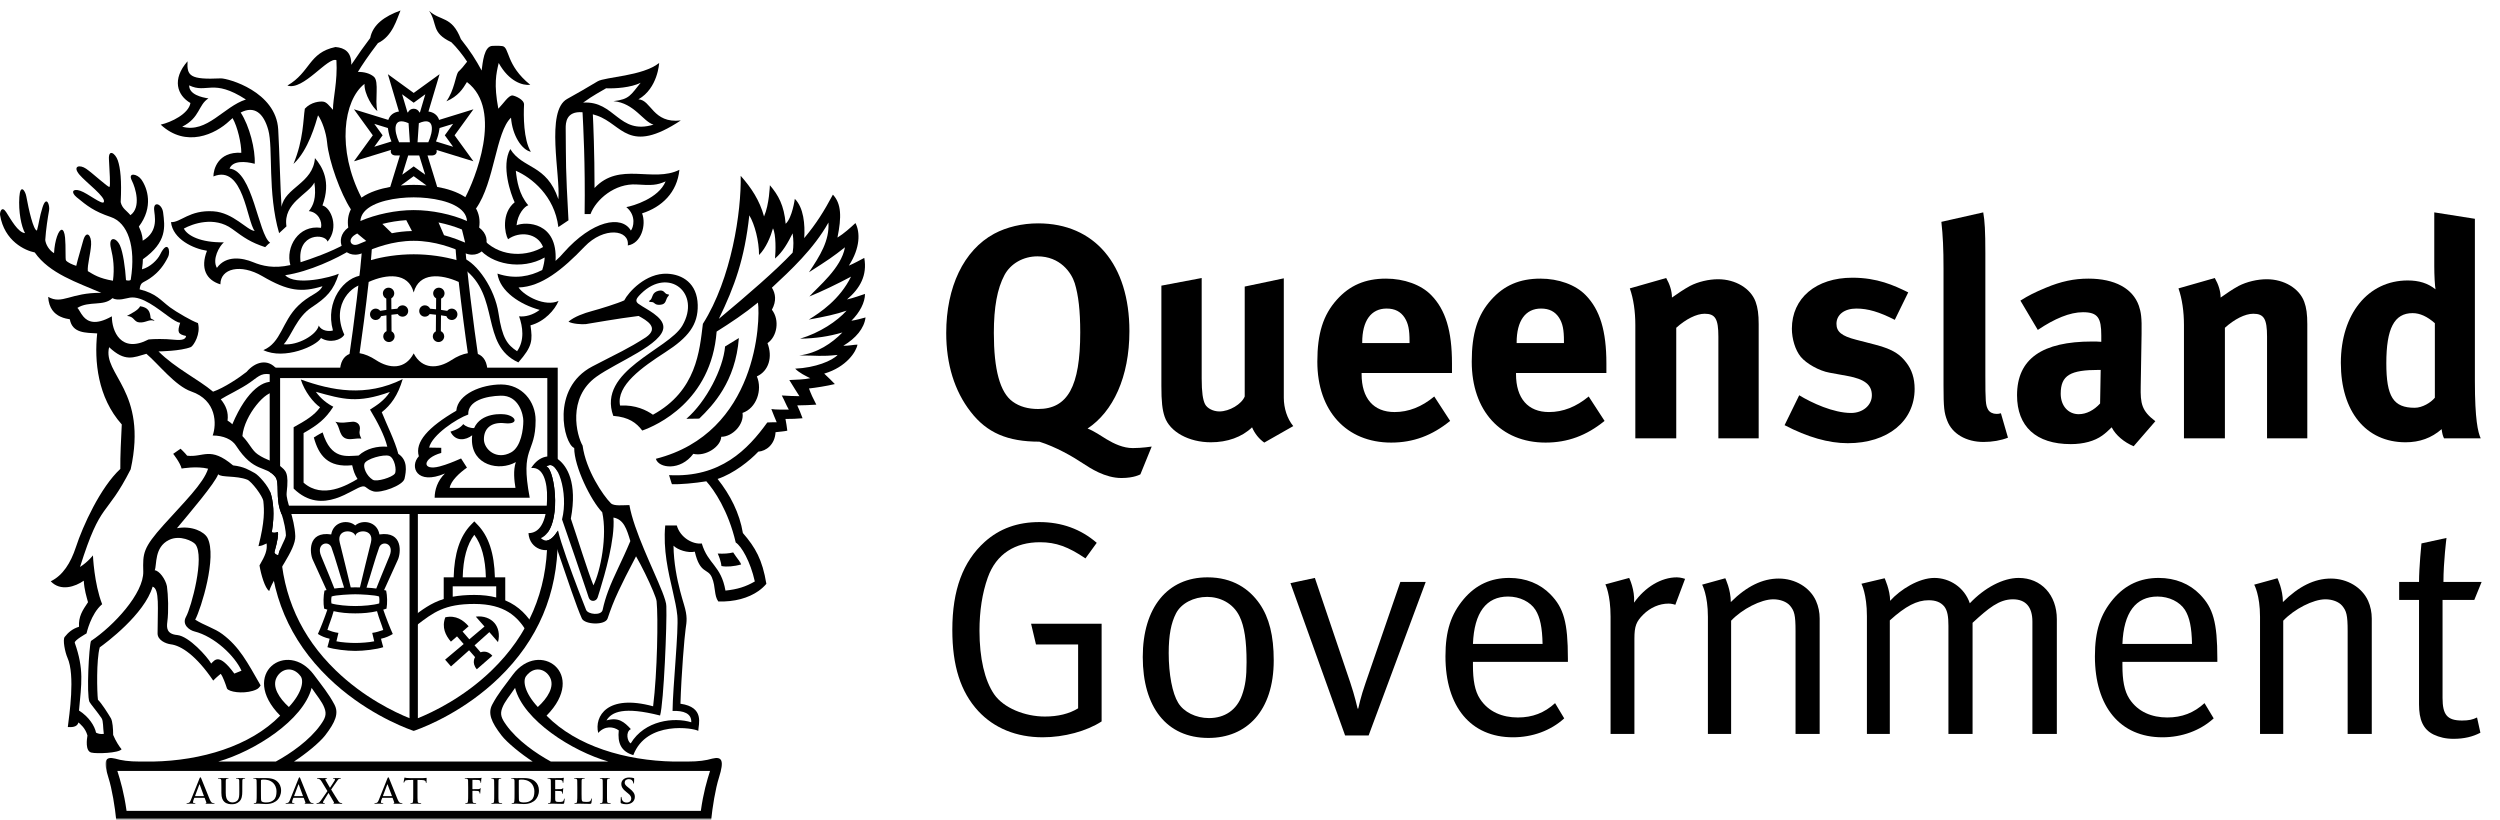 <svg width="1524" height="500" viewBox="0 0 1524 500" fill="none" xmlns="http://www.w3.org/2000/svg">
<path fill-rule="evenodd" clip-rule="evenodd" d="M655.163 172.64C653.116 166.128 646.232 156.268 632.465 156.268C623.709 156.268 616.081 160.733 612.36 167.617C607.895 175.989 605.849 187.349 605.849 202.977C605.849 225.314 609.57 239.28 617.384 244.861C621.477 247.838 626.697 249.326 632.825 249.326C650.884 249.326 658.511 235.547 658.511 202.605C658.511 189.396 657.407 179.908 655.163 172.64ZM695.186 289.152C695.186 289.152 691.453 291.396 683.639 291.396C673.593 291.396 664.663 285.431 659.825 282.268C653.674 278.175 643.628 272.408 633.581 269.245C614.221 269.245 601.558 263.838 591.697 251.001C581.837 238.349 576.814 221.966 576.814 202.977C576.814 175.059 587.418 152.547 606.035 142.489C613.663 138.396 623.151 136.163 632.825 136.163C667.267 136.163 688.488 161.291 688.488 201.861C688.488 229.966 678.43 251.001 662.988 261.233C666.523 262.535 671.546 265.896 674.523 267.745C679.174 270.547 684.756 273.152 690.535 273.152C696.116 273.152 702.07 272.221 702.07 272.221L695.186 289.152Z" fill="black"/>
<path fill-rule="evenodd" clip-rule="evenodd" d="M770.698 269.803C767.535 267.57 764.93 264.396 763.256 260.489C757.105 266.454 748.174 269.617 738.128 269.617C724.721 269.617 713.186 263.291 710.023 254.164C708.535 249.884 707.977 244.861 707.977 235.187V174.129L732.546 169.477V230.71C732.546 239.28 733.291 243.745 734.581 246.35C735.895 248.954 739.616 250.815 743.337 250.815C749.477 250.815 756.918 246.35 758.779 241.698V174.687L782.605 169.664V242.443C782.605 248.768 784.651 255.28 788.372 259.745L770.698 269.803Z" fill="black"/>
<path fill-rule="evenodd" clip-rule="evenodd" d="M859.256 208.012C859.256 200.931 858.5 197.21 856.279 193.675C853.86 189.954 850.314 188.093 845.29 188.093C835.802 188.093 830.407 195.535 830.407 208.756V209.117H859.256V208.012ZM830.035 227.361V228.105C830.035 242.814 837.29 251.186 850.128 251.186C858.697 251.186 866.697 248.024 874.325 241.698L884 256.582C873.023 265.524 861.488 269.803 848.081 269.803C820.721 269.803 803.046 250.442 803.046 220.477C803.046 203.349 806.581 192 814.953 182.686C822.767 173.954 832.267 169.849 844.918 169.849C855.895 169.849 866.325 173.57 872.465 179.907C881.209 188.838 885.128 201.675 885.128 221.593V227.361H830.035Z" fill="black"/>
<path fill-rule="evenodd" clip-rule="evenodd" d="M953.384 208.012C953.384 200.931 952.639 197.21 950.407 193.675C947.977 189.954 944.465 188.093 939.419 188.093C929.93 188.093 924.546 195.535 924.546 208.756V209.117H953.384V208.012ZM924.163 227.361V228.105C924.163 242.814 931.43 251.186 944.256 251.186C952.814 251.186 960.837 248.024 968.465 241.698L978.139 256.582C967.174 265.524 955.616 269.803 942.209 269.803C914.86 269.803 897.174 250.442 897.174 220.477C897.174 203.349 900.709 192 909.093 182.686C916.907 173.954 926.407 169.849 939.058 169.849C950.046 169.849 960.453 173.57 966.605 179.907C975.349 188.838 979.256 201.675 979.256 221.593V227.361H924.163Z" fill="black"/>
<path fill-rule="evenodd" clip-rule="evenodd" d="M1047.52 267.198V205.21C1047.52 194.419 1045.66 191.257 1039.14 191.257C1034.13 191.257 1027.6 194.605 1021.84 199.815V267.198H996.895V198.14C996.895 189.954 995.791 182.14 993.535 175.803L1015.71 169.477C1017.93 173.384 1019.22 177.477 1019.22 181.396C1022.95 178.791 1026.13 176.559 1030.22 174.315C1035.23 171.71 1041.76 170.222 1047.34 170.222C1057.94 170.222 1067.26 175.803 1070.23 184.001C1071.52 187.536 1072.09 191.629 1072.09 197.582V267.198H1047.52Z" fill="black"/>
<path fill-rule="evenodd" clip-rule="evenodd" d="M1126.4 270.175C1114.67 270.175 1101.83 266.454 1087.88 259.187L1096.8 240.954C1104.43 245.605 1117.65 251.745 1128.44 251.745C1135.52 251.745 1141.09 247.094 1141.09 240.954C1141.09 234.442 1136.45 231.082 1126.4 229.222L1115.22 227.175C1108.91 226.059 1101.09 221.594 1097.73 217.501C1094.37 213.408 1092.33 206.512 1092.33 200.373C1092.33 181.756 1107.05 169.291 1129.19 169.291C1144.45 169.291 1154.51 173.954 1163.26 178.233L1155.06 194.977C1145.57 190.14 1138.69 188.094 1131.62 188.094C1124.35 188.094 1119.51 191.815 1119.51 197.396C1119.51 202.233 1122.67 204.838 1131.42 207.082L1142.95 210.059C1154.7 213.036 1158.6 216.57 1161.94 220.849C1165.48 225.315 1167.16 230.71 1167.16 237.036C1167.16 256.768 1150.79 270.175 1126.4 270.175Z" fill="black"/>
<path fill-rule="evenodd" clip-rule="evenodd" d="M1209.15 269.419C1198.55 269.419 1189.99 264.396 1187.01 256.396C1185.15 251.558 1184.77 248.582 1184.77 235V163.896C1184.77 151.43 1184.4 143.791 1183.46 135.233L1208.98 129.465C1209.91 134.675 1210.27 140.814 1210.27 154.221V228.477C1210.27 244.861 1210.45 247.093 1211.95 249.698C1212.88 251.372 1214.92 252.303 1216.96 252.303C1217.9 252.303 1218.46 252.303 1219.76 251.93L1224.06 266.814C1219.76 268.489 1214.56 269.419 1209.15 269.419Z" fill="black"/>
<path fill-rule="evenodd" clip-rule="evenodd" d="M1279.46 225.5C1262.16 225.5 1256.21 228.663 1256.21 240.024C1256.21 247.466 1260.85 252.489 1267.19 252.489C1271.84 252.489 1276.49 250.07 1280.22 245.977L1280.58 225.5H1279.46ZM1300.67 272.035C1294.91 269.617 1289.71 265.326 1287.28 260.489C1285.42 262.349 1283.37 264.21 1281.51 265.524C1276.86 268.872 1270.15 270.733 1262.35 270.733C1241.13 270.733 1229.59 259.942 1229.59 240.954C1229.59 218.617 1245.03 208.186 1275.38 208.186C1277.24 208.186 1278.9 208.186 1280.94 208.373V204.477C1280.94 193.861 1278.9 190.326 1269.79 190.326C1261.78 190.326 1252.49 194.233 1242.24 201.117L1231.64 183.256C1236.66 180.082 1240.38 178.233 1247.08 175.431C1256.4 171.524 1264.38 169.849 1273.13 169.849C1289.14 169.849 1300.14 175.803 1303.86 186.419C1305.15 190.326 1305.7 193.303 1305.51 203.535L1304.98 235.547C1304.77 245.977 1305.51 250.442 1313.9 256.768L1300.67 272.035Z" fill="black"/>
<path fill-rule="evenodd" clip-rule="evenodd" d="M1381.99 267.198V205.21C1381.99 194.419 1380.12 191.257 1373.6 191.257C1368.56 191.257 1362.07 194.605 1356.3 199.815V267.198H1331.34V198.14C1331.34 189.954 1330.22 182.14 1328 175.803L1350.14 169.477C1352.37 173.384 1353.69 177.477 1353.69 181.396C1357.41 178.791 1360.57 176.559 1364.65 174.315C1369.7 171.71 1376.2 170.222 1381.78 170.222C1392.38 170.222 1401.7 175.803 1404.67 184.001C1405.99 187.536 1406.53 191.629 1406.53 197.582V267.198H1381.99Z" fill="black"/>
<path fill-rule="evenodd" clip-rule="evenodd" d="M1484.29 197.023C1479.64 192.93 1475.19 190.884 1470.71 190.884C1459.55 190.884 1454.7 200.186 1454.7 221.407C1454.7 241.884 1459 248.582 1472.01 248.582C1476.66 248.582 1481.88 245.419 1484.29 242.442V197.023ZM1489.88 267.198C1489.13 265.71 1488.77 264.21 1488.41 261.616C1482.26 267 1474.99 269.616 1466.42 269.616C1442.23 269.616 1426.98 250.814 1426.98 221.221C1426.98 191.442 1443.53 170.965 1467.74 170.965C1474.62 170.965 1480.02 172.64 1484.69 176.372C1484.29 174.314 1483.93 167.803 1483.93 162.221V129.465L1508.69 133.372V232.384C1508.69 255.837 1510.55 263.465 1512.23 267.198H1489.88Z" fill="black"/>
<path fill-rule="evenodd" clip-rule="evenodd" d="M635.628 449.454C619.616 449.454 606.035 443.896 596.349 433.465C585.558 421.733 580.535 405.919 580.535 383.965C580.535 359.57 587.046 342.268 600.267 330.337C609.384 322.163 620.36 318.256 633.581 318.256C647.163 318.256 658.895 322.524 668.57 330.907L661.686 340.396C651.256 333.337 643.814 330.547 633.953 330.547C619.058 330.547 607.337 337.431 602.128 352.117C598.767 361.617 597.093 372.419 597.093 384.5C597.093 401.268 600.267 414.849 606.035 423.233C611.802 431.605 624.825 436.803 636.93 436.803C644.93 436.803 651.814 435.128 657.221 431.791V392.884H631.535L628.546 380.233H671.546V439.779C662.43 445.733 648.651 449.454 635.628 449.454Z" fill="black"/>
<path fill-rule="evenodd" clip-rule="evenodd" d="M755.628 375.757C751.709 367.559 743.523 363.861 735.895 363.861C727.709 363.861 720.07 367.768 716.907 373.896C713.93 379.664 712.442 387.117 712.442 398.082C712.442 411.117 714.674 422.664 718.221 428.431C721.57 434.012 729.012 437.745 737.012 437.745C746.686 437.745 753.953 432.722 757.116 423.768C759.163 418.001 759.907 412.803 759.907 403.675C759.907 390.664 758.605 381.896 755.628 375.757ZM736.639 449.85C711.139 449.85 696.628 431.036 696.628 400.512C696.628 370.361 711.698 351.943 736.081 351.943C751.523 351.943 761.581 359.001 767.907 368.129C773.674 376.512 776.465 387.478 776.465 402.559C776.465 433.466 759.907 449.85 736.639 449.85Z" fill="black"/>
<path fill-rule="evenodd" clip-rule="evenodd" d="M834.314 448.35H819.977L786.663 355.478L801.546 352.303L823.139 416.141C825.744 423.768 827.605 431.966 827.605 431.966H827.977C827.977 431.966 829.477 424.699 832.442 416.35L853.663 354.734H869.116L834.314 448.35Z" fill="black"/>
<path fill-rule="evenodd" clip-rule="evenodd" d="M936.058 371.85C932.907 366.838 926.384 363.652 919.314 363.652C906.093 363.652 898.651 373.35 897.907 392.524H940.349C940.151 382.466 938.849 376.327 936.058 371.85ZM897.907 403.489V405.722C897.907 414.489 899.023 421.187 902.186 426.024C907.395 434.013 915.953 437.373 925.267 437.373C934.198 437.373 941.465 434.582 947.977 428.629L953.546 437.92C945.372 445.373 934.198 449.455 922.291 449.455C896.605 449.455 881.151 430.861 881.151 400.152C881.151 384.501 884.5 374.466 892.326 365.152C899.767 356.408 908.884 352.303 920.046 352.303C930.105 352.303 938.849 355.85 945.186 362.361C953.186 370.559 955.791 379.303 955.791 401.443V403.489H897.907Z" fill="black"/>
<path fill-rule="evenodd" clip-rule="evenodd" d="M1021.27 368.698C1020.34 368.315 1018.65 367.954 1017.16 367.954C1011.59 367.954 1006.01 370.361 1001.72 374.652C997.442 378.919 996.337 381.71 996.337 389.338V447.419H981.802V375.943C981.802 362.361 978.639 356.233 978.639 356.233L993.151 352.303C993.151 352.303 996.698 359.571 996.128 367.384C1002.83 357.884 1012.71 351.943 1022.2 351.943C1024.6 351.943 1027.22 352.873 1027.22 352.873L1021.27 368.698Z" fill="black"/>
<path fill-rule="evenodd" clip-rule="evenodd" d="M1094.56 447.419V384.687C1094.56 374.826 1093.83 372.419 1091.22 369.245C1089.17 366.838 1085.27 365.338 1080.98 365.338C1073.52 365.338 1061.99 371.291 1055.29 378.373V447.419H1041.14V375.942C1041.14 362.721 1037.62 356.407 1037.62 356.407L1051.74 352.5C1051.74 352.5 1055.1 359.384 1055.1 367.024C1064.78 357.349 1074.45 352.687 1084.34 352.687C1094.37 352.687 1103.33 358.07 1107.02 366.268C1108.52 369.628 1109.27 373.349 1109.27 377.059V447.419H1094.56Z" fill="black"/>
<path fill-rule="evenodd" clip-rule="evenodd" d="M1238.95 447.42V378.92C1238.95 369.989 1234.86 365.338 1227.05 365.338C1218.67 365.338 1212.15 370.745 1202.48 379.664V447.42H1187.76V381.536C1187.76 375.943 1187.22 372.222 1185.17 369.629C1182.92 367.024 1179.95 365.908 1175.67 365.908C1168.59 365.908 1161.71 369.431 1152.03 378.187V447.42H1138.07V375.582C1138.07 362.187 1134.73 355.85 1134.73 355.85L1148.88 352.501C1148.88 352.501 1152.22 359.757 1152.22 366.268C1158.37 359.385 1169.73 352.303 1179.2 352.303C1188.33 352.303 1197.45 357.885 1200.8 367.768C1209.74 358.28 1221.08 352.303 1230.57 352.303C1244.36 352.303 1253.85 362.722 1253.85 377.443V447.42H1238.95Z" fill="black"/>
<path fill-rule="evenodd" clip-rule="evenodd" d="M1331.98 371.85C1328.79 366.838 1322.28 363.652 1315.21 363.652C1302 363.652 1294.55 373.35 1293.83 392.524H1336.24C1336.06 382.466 1334.77 376.327 1331.98 371.85ZM1293.83 403.489V405.722C1293.83 414.489 1294.93 421.187 1298.09 426.024C1303.31 434.013 1311.85 437.373 1321.16 437.373C1330.12 437.373 1337.36 434.582 1343.87 428.629L1349.46 437.92C1341.27 445.373 1330.12 449.455 1318.19 449.455C1292.5 449.455 1277.06 430.861 1277.06 400.152C1277.06 384.501 1280.4 374.466 1288.23 365.152C1295.69 356.408 1304.79 352.303 1315.96 352.303C1326 352.303 1334.77 355.85 1341.08 362.361C1349.09 370.559 1351.69 379.303 1351.69 401.443V403.489H1293.83Z" fill="black"/>
<path fill-rule="evenodd" clip-rule="evenodd" d="M1431.13 447.419V384.687C1431.13 374.826 1430.38 372.419 1427.77 369.245C1425.72 366.838 1421.81 365.338 1417.55 365.338C1410.1 365.338 1398.56 371.291 1391.86 378.373V447.419H1377.71V375.942C1377.71 362.721 1374.17 356.407 1374.17 356.407L1388.33 352.5C1388.33 352.5 1391.66 359.384 1391.66 367.024C1401.36 357.349 1411.03 352.687 1420.88 352.687C1430.95 352.687 1439.87 358.07 1443.59 366.268C1445.09 369.628 1445.83 373.349 1445.83 377.059V447.419H1431.13Z" fill="black"/>
<path fill-rule="evenodd" clip-rule="evenodd" d="M1508.33 365.721H1488.98V425.454C1488.98 435.698 1491.77 439.233 1500.87 439.233C1504.99 439.233 1507.4 438.675 1510 437.373L1512.05 446.663C1507.4 449.094 1502.19 450.384 1495.67 450.384C1490.84 450.384 1487.12 449.454 1483.57 447.803C1477.05 444.617 1474.64 438.675 1474.64 429.361V365.721H1462.53V354.733H1474.64C1474.64 345.803 1476.12 331.268 1476.12 331.268L1491.38 327.931C1491.38 327.931 1489.52 342.442 1489.52 354.733H1512.8L1508.33 365.721Z" fill="black"/>
<path fill-rule="evenodd" clip-rule="evenodd" d="M115.326 52.035C126.174 57.303 129.651 47.547 149.907 60.663C136.465 64.907 126.174 81.465 111.07 77.221C121.919 71.849 120.791 63.919 127.07 59.977C123.046 59.407 115.209 57.628 115.326 52.035ZM154.267 159.814C147.767 157.128 137.814 155.465 132.221 163.303C129.186 158.035 133.686 150.07 136.465 147.721C122.256 147.965 114.209 143.617 112.07 139.338C117.337 136.431 130.651 131.617 141.512 139.535C149.012 145.07 152.814 147.721 161.651 150.663C164.872 147.419 163.674 148.872 164.663 147.965C157.407 142.907 154.151 104.198 139.93 102.756C141.953 97.814 149.349 98.279 155.279 99.838C155.698 91.151 152.139 76.861 146.721 68.605C155.035 64.245 160.698 68.93 163.546 79.245C166.593 90.163 163 117.512 170.151 142.128L174.628 137.989C172.395 123.651 188.174 118.407 191.651 111.244C192.977 120.872 190.988 125.256 188.279 128.698C194 129.372 196.57 134.965 195.686 138.884C181.93 136.861 173.942 150.698 177 161.593C166.849 163.849 159.872 162.128 154.267 159.814ZM221.535 167.768C209.663 168.431 198.035 183.896 202.965 201.431C201.151 202.128 196 202.024 194.326 198.431C193.105 204.14 181.465 210.756 172.965 209.861C177.651 204.814 180.802 193.384 189.965 187.361C199.151 181.291 203.279 177.151 206.535 166.861C202.279 168.884 180.128 174.593 173.849 167.768C188.407 165.64 205.639 157.489 214.139 152.117L210.791 148.512C201.616 153.71 189.43 157.884 183.233 159.861C181.035 141.628 198.395 142.338 199.698 147.279C206.872 138.768 201.826 126.57 196.57 125.256C201.942 110.686 196.57 101.744 191.988 96.372C190.872 111.803 173.628 114.268 171.628 126.14C170.942 116.721 170.326 91.291 169.593 78.872C168.256 55.837 139.151 47.779 134.674 47.779C115.651 48.675 113.872 46.221 114.314 37.361C104.686 48.337 107.942 58.07 116.093 62.803C114.977 69.384 104.453 74.524 97.965 75.977C113.419 90.326 131.314 81.814 139.93 73.64C140.57 73.047 141.174 72.5 141.779 72C144.872 77.442 147.105 87.419 147.105 93.14C132.663 92.314 130.093 103.512 130.093 107.558C148.442 99.942 150.453 135.07 155.279 140.791C150.57 140.454 142.279 129.605 130.093 128.814C115.395 127.861 110.174 135.733 104.233 135.407C105.372 145.838 118 151.651 126.174 152.872C122.023 163.524 125.674 170.71 134.349 173.338C134.349 163.628 146.651 160.605 159.86 168.314C175.663 177.558 183.802 178.396 196.57 174.489C194.43 179.058 188.721 179.535 181.686 186.442C171.814 196.163 171.5 208.814 160.535 213.442C173.407 219.582 192.884 210.954 195.686 206.058C201.058 209.396 207.988 207.396 209.884 204.024C201.151 184.675 215.93 173.14 221.756 173.338C221.756 173.338 224.349 167.605 221.535 167.768Z" fill="black"/>
<path fill-rule="evenodd" clip-rule="evenodd" d="M355.488 62.547C361.977 57.872 366.139 55.837 369.477 53.814C375.081 54.058 384.709 53.395 390.535 50.454C384.477 57.872 383.802 60.558 373.953 61.663C386.721 62.802 392.081 74.198 398.384 75.977C377.081 82.488 374.953 61.314 355.488 62.547ZM381.802 126.244C388.174 131.488 386.07 138.884 384.581 140.547C378.977 130.942 361.081 134.302 343.523 154.105C342.291 155.593 340.651 157.302 338.663 159.035C340.046 135.314 320.628 134.919 314.884 137.326C315.546 130.5 319.779 125.791 322.035 125.128C316.325 118.5 315.093 110.14 314.442 104.093C323.942 108.221 338.023 119.302 340.384 138.43L346.546 134.302C344.709 100.849 345.081 100.965 344.849 78.221C344.837 75.058 344.988 67.605 355.116 68.43C355.535 76.861 356.825 99.302 356.384 130.5H359.977C363.221 121.756 374.767 111.57 388.174 112.465C397.325 113.081 400.477 112.907 405.756 110.581C401.488 120.977 385.825 125.558 381.802 126.244ZM362.43 114.605C362.43 93.035 361.674 75.279 361.395 69.686C362.221 69.919 363.093 70.174 364.011 70.5C379.511 75.907 383.023 94.582 415.023 73.419C397.918 75.43 397.023 60.861 389.174 60.558C401.046 53.814 401.825 38.384 401.825 38.384C391.86 46.43 368.802 46.884 364.325 49.581C358.372 53.151 350.837 57.535 345.744 60.314C332.453 67.593 341.721 106.988 340.384 121.442C333.221 99.942 318.686 103.174 311.07 90.861C305.349 101.163 311.407 118.407 313.732 123.314C305.453 130.058 307.709 142.477 309.709 145.837C316.779 140.733 327.709 142.012 331.046 150.57C321.767 156.209 306.221 157.221 295.605 146.942L291.802 151.198C299.302 161.093 318.07 164.954 332.023 156.965C331.942 159.233 331.453 161.767 330.546 164.57C323.302 168.372 313.93 170.465 303.232 166.779C304.686 177.628 317.105 185.674 328.965 188.907C324.942 192.058 320.011 193.279 316.43 192.826C318.686 199.105 319.907 207.512 315.209 214.105C309.291 210.174 306.151 206.267 303.907 191.058C301.651 175.837 290.698 160.395 282.198 157.221C281.744 162.616 281.744 160.268 282.651 163.744C305.244 180.302 292.477 210.174 315.988 220.93C324.616 211.081 324.709 207.605 323.384 198.326C331.884 196.07 338.267 188.907 340.5 183.43C332.453 187.244 319.686 180.512 316.105 175.244C330.081 174.814 343.046 164.256 356.291 150.407C368.139 137.988 383.942 139.919 382.698 149.628C390.86 148.419 394.128 137.198 391.418 130.058C403.395 126.244 412.802 117.384 414.163 103.512C398.035 111.57 377.663 98.279 362.43 114.605Z" fill="black"/>
<path fill-rule="evenodd" clip-rule="evenodd" d="M275.372 188.128C274.244 188.128 273.267 188.675 272.628 189.489C271.43 189.256 270.174 189.082 268.86 188.907L268.907 182.023C270.151 181.489 271 180.256 271 178.837C271 176.93 269.442 175.372 267.535 175.372C265.616 175.372 264.058 176.93 264.058 178.837C264.058 180.163 264.791 181.279 265.872 181.861L265.814 188.535C264.639 188.407 263.442 188.291 262.174 188.175C261.628 186.954 260.419 186.128 259.023 186.128C257.105 186.128 255.558 187.663 255.558 189.582C255.558 191.523 257.105 193.047 259.023 193.047C260.244 193.047 261.326 192.43 261.93 191.442C263.279 191.593 264.558 191.721 265.779 191.861L265.698 201.977C264.581 202.558 263.837 203.698 263.837 205.035C263.837 206.942 265.384 208.512 267.314 208.512C269.221 208.512 270.791 206.942 270.791 205.035C270.791 203.628 269.942 202.43 268.744 201.872L268.837 192.221C269.965 192.372 271.058 192.547 272.105 192.733C272.57 194.093 273.86 195.082 275.372 195.082C277.279 195.082 278.849 193.547 278.849 191.605C278.849 189.698 277.279 188.128 275.372 188.128Z" fill="black"/>
<path fill-rule="evenodd" clip-rule="evenodd" d="M245.372 186.128C243.965 186.128 242.756 186.954 242.209 188.175C240.976 188.291 239.744 188.407 238.593 188.535L238.535 181.861C239.593 181.279 240.337 180.163 240.337 178.837C240.337 176.93 238.79 175.372 236.872 175.372C234.942 175.372 233.395 176.93 233.395 178.837C233.395 180.256 234.256 181.489 235.476 182.023L235.546 188.907C234.232 189.082 232.953 189.256 231.756 189.489C231.116 188.675 230.139 188.128 229.023 188.128C227.116 188.128 225.558 189.698 225.558 191.605C225.558 193.547 227.116 195.082 229.023 195.082C230.546 195.082 231.825 194.093 232.302 192.733C233.337 192.547 234.418 192.372 235.569 192.221L235.651 201.872C234.453 202.43 233.628 203.628 233.628 205.035C233.628 206.942 235.186 208.512 237.093 208.512C239 208.512 240.558 206.942 240.558 205.035C240.558 203.698 239.802 202.558 238.686 201.977L238.616 191.861C239.837 191.721 241.116 191.593 242.453 191.442C243.069 192.43 244.139 193.047 245.372 193.047C247.29 193.047 248.837 191.523 248.837 189.582C248.837 187.663 247.29 186.128 245.372 186.128Z" fill="black"/>
<path fill-rule="evenodd" clip-rule="evenodd" d="M252.186 215.431C247.058 225.291 237.477 224.977 229.151 219.477C225.791 217.257 222.337 215.803 219.186 215.303C220.628 205.605 223.035 187.315 224.744 171.873C235.57 166.989 248.93 165.815 252.186 178.303C255.465 165.815 268.825 166.989 279.639 171.873C281.372 187.315 283.756 205.605 285.209 215.303C282.07 215.803 278.616 217.257 275.244 219.477C266.895 224.977 257.337 225.291 252.186 215.431ZM291.302 215.768C289.197 201.838 284.186 162.78 283.604 149.722L277.651 149.989C277.744 152.233 277.977 155.175 278.279 158.571C271.128 156.489 261.744 155.012 252.186 155.012C242.639 155.012 233.267 156.489 226.128 158.571C226.43 155.175 226.651 152.233 226.744 149.989L220.779 149.722C220.209 162.78 215.186 201.838 213.07 215.768C209.546 217.175 207.209 220.71 207.209 227.082C207.209 227.082 239.651 227.547 252.186 227.547C264.732 227.547 297.186 227.082 297.186 227.082C297.186 220.71 294.837 217.175 291.302 215.768Z" fill="black"/>
<path fill-rule="evenodd" clip-rule="evenodd" d="M237.198 277.895C233.837 276.802 223.349 279.686 222.198 282.605C221.314 284.849 223.291 290 227.244 292.465C229.593 293.919 239.105 291 240.675 288.733C241.989 286.872 240.558 279 237.198 277.895ZM203.186 247.93C198.477 255.302 193.872 258.988 185.058 264C185.058 264 185.058 283.488 185.058 294.233C196.675 304.535 211.907 295.57 217.942 291.988C216.151 289.105 215.489 287.081 214.686 283.605C199.942 285.163 194.326 277.686 191.314 266.698C191.314 266.698 194 264.93 196.675 263.593C201.826 280.372 211.244 278.012 218.617 277.686C223.43 273.314 230.14 271.849 236.082 272.314C234.5 265.593 230.035 257.081 225.558 249.698C229.593 247.128 234.396 244.116 237.651 238.942C217.849 246.012 209.337 243.523 192.547 238.837C195.558 243.116 199.698 246.221 203.186 247.93ZM183.372 231.337C202.058 238.058 223.093 242.302 245.477 231.105C242.57 241.081 238.198 247 232.721 251.279C235.849 259.116 240.779 268.826 242.803 276.663C248.733 280.581 247.605 287.302 246.605 291.802C245.675 295.954 232.047 300.872 227.57 299.523C223.349 298.233 223.326 296.291 221.198 296.488C215.268 297.023 196.803 315.198 179 297.826C179 281.256 179 260.43 179 260.43C185.942 256.616 191.756 253.175 195.117 248.256C191.186 245.663 185.605 238.616 183.372 231.337Z" fill="black"/>
<path fill-rule="evenodd" clip-rule="evenodd" d="M309.046 252.814C306.07 252.105 293.279 251.396 289.023 260.954C286.581 261.035 283.918 260.047 282.418 258.524C280.744 260.686 278.163 262.105 274.593 263.128C277.674 269.454 284.023 268.384 287.849 265.349C287.732 266.198 287.686 267.093 287.686 268.058C287.686 283.605 304.244 287.5 314.442 281.698C312.744 286.756 313.523 293.14 314.221 297.384C314.221 297.384 279.5 297.384 274.139 297.384C274.814 293.14 280.174 288.198 284.651 285.07L281.07 279.477C276.721 281.361 272.628 283.128 267.93 284.361C256.825 287.245 257.477 279.303 268.988 276.105V272.977L261.605 272.849C263.384 265.035 278.605 255.093 285.442 252.698C285.058 244.233 296.279 241.431 305.244 241.21C316.395 240.884 319.023 252.861 319.023 256.547C319.023 261.5 317.732 272.372 311.558 275.779C302.616 280.71 294.988 273.907 294.988 267.733C294.988 261.012 299.639 257.082 307.709 258C315.756 258.861 315.163 254.349 309.046 252.814ZM326.511 256.175C326.511 244.768 318.244 234.372 305.453 234.372C293.709 234.372 279.058 240.093 278.163 250.361C260.93 260.431 252.767 269.512 255.325 278.14C249.512 284.384 253.977 296.035 271.221 288.64C266.639 293.14 264.965 298.733 264.965 303.419C281.291 303.419 318.686 303.419 322.918 303.419C316.884 271.628 326.511 277.221 326.511 256.175Z" fill="black"/>
<path fill-rule="evenodd" clip-rule="evenodd" d="M275.977 363.756V357.419H302.488V364.221C298.674 363.221 294.256 362.675 289.128 362.675C284.023 362.675 279.744 363.07 275.977 363.756ZM289.128 326.012C293.57 331.942 295.895 340.442 296.186 351.942H282.07C282.36 340.442 284.674 331.942 289.128 326.012ZM308 365.989V351.942H301.686C301.337 337.361 297.872 326.837 291.093 319.861L289.128 317.826L287.151 319.861C280.395 326.837 276.918 337.361 276.558 351.942H270.488V365.151C262.686 367.593 257.267 371.71 250.756 376.698L250.535 376.884L253.884 381.244L254.104 381.07C264.256 373.303 270.953 368.163 289.128 368.163C307.918 368.163 315.465 376.035 320.825 384.582L325.465 381.663C321.721 375.663 316.686 369.605 308 365.989Z" fill="black"/>
<path fill-rule="evenodd" clip-rule="evenodd" d="M303.581 391.431C304.86 386.756 303.721 382.373 301.384 379.733C299.023 376.989 294.86 375.256 290.058 375.907L295.349 381.931L286.093 389.733L281.988 384.977C281.988 384.977 283.5 383.663 285.674 381.779C282.453 378.059 277.918 374.861 271.465 376.314C269.139 382.5 271.651 387.396 274.872 391.152C277.081 389.245 278.593 387.931 278.593 387.931L282.651 392.605L271.337 402.128L274.93 406.245L285.953 396.407L289.605 400.582C289.605 400.582 287.291 404.07 290.663 407.989C293.221 405.78 297.593 401.966 300.128 399.745C296.756 395.873 292.988 397.652 292.988 397.652L289.291 393.407L298.302 385.338L303.581 391.431Z" fill="black"/>
<path fill-rule="evenodd" clip-rule="evenodd" d="M237.419 339C233.872 347.419 230.419 356.105 229.372 358.768C227.535 358.524 225.512 358.326 223.43 358.233C225.861 350.861 228.744 340.326 231.151 333.721C232.837 329.163 240.733 331.175 237.419 339ZM233.628 384.012C231.721 384.675 229.244 385.558 226.907 385.803C227.349 387.698 227.802 389.593 228.128 390.942C225 391.605 219.965 391.954 216.593 391.954C213.244 391.954 208.198 391.605 205.082 390.942C205.407 389.593 205.861 387.698 206.314 385.803C203.954 385.558 201.5 384.675 199.593 384.012C200.582 380.617 202.116 377.256 203.372 372.57C207.64 373.547 211.803 373.919 216.593 373.919C221.407 373.919 225.57 373.547 229.826 372.57C231.105 377.256 232.616 380.617 233.628 384.012ZM195.779 339C192.465 331.175 200.372 329.163 202.058 333.721C204.477 340.326 207.349 350.861 209.768 358.233C207.698 358.326 205.675 358.524 203.837 358.768C202.791 356.105 199.349 347.419 195.779 339ZM231.07 363.617C231.326 364.872 231.372 366.57 231.151 367.861C227.57 368.907 221.314 369.442 216.593 369.442C211.907 369.442 205.64 368.907 202.058 367.861C201.837 366.57 201.872 364.872 202.151 363.617C204.5 362.686 213.814 362.268 216.593 362.268C219.384 362.268 228.686 362.686 231.07 363.617ZM216.593 326.698C217.163 322.826 228.186 322.047 226.128 330.617C224.035 339.303 221.419 349.314 219.419 358.082C218.489 358.047 217.547 358.047 216.593 358.047C215.663 358.047 214.733 358.047 213.802 358.082C211.779 349.314 209.175 339.303 207.093 330.617C205.035 322.047 216.035 322.826 216.593 326.698ZM231.303 325.791C229.861 317.558 220.628 316.64 216.547 320.314C212.454 316.64 203.337 317.558 201.907 325.791C187.233 323.593 188.849 337.442 190.686 341.268C192.349 344.663 196.349 353.965 199.07 359.698C198.628 359.814 198.186 359.93 197.803 360.024C197.14 363.268 197.023 367.64 197.582 371.012C198.244 371.221 198.907 371.419 199.558 371.64C198.07 376.117 195.291 383.233 193.779 386.477C195.779 387.698 197.907 388.71 200.942 389.372C200.942 389.372 200.372 391.954 199.593 394.524C203.616 395.872 211.465 396.791 216.593 396.791C221.756 396.791 229.593 395.872 233.628 394.524C232.837 391.954 232.268 389.372 232.268 389.372C235.303 388.71 237.419 387.698 239.442 386.477C237.919 383.233 235.151 376.117 233.64 371.64C234.291 371.419 234.965 371.221 235.628 371.012C236.186 367.64 236.082 363.268 235.407 360.024C235.023 359.93 234.593 359.814 234.151 359.698C236.872 353.965 240.849 344.663 242.512 341.268C244.349 337.442 245.989 323.593 231.303 325.791Z" fill="black"/>
<path fill-rule="evenodd" clip-rule="evenodd" d="M204.407 257.082C208.651 258.199 210.977 257.35 215.047 257.082C216.709 256.978 220.174 258.071 219.291 262.466C218.849 264.664 219.628 265.827 220.279 267.385C216.709 266.943 213.244 268.489 210.442 267.152C206.57 265.292 207.314 259.978 204.407 257.082Z" fill="black"/>
<path fill-rule="evenodd" clip-rule="evenodd" d="M442.012 211.198C440.895 224.629 430.477 244.989 418.407 255.303L426.233 255.187C434.512 247.222 448.395 232.675 450.419 206.059C450.419 206.059 445.035 209.303 442.012 211.198Z" fill="black"/>
<path fill-rule="evenodd" clip-rule="evenodd" d="M396.791 182.558C397.919 180.965 397.558 178.268 401.372 177.268C404.837 176.384 405.081 178.942 406.535 179.291C408.535 179.744 408 179.535 406.86 181.198C405.756 182.861 406.093 185.454 402.628 185.779C398.802 186.163 399.232 184.14 397.302 184.14C395.163 184.14 395.337 183.57 396.791 182.558Z" fill="black"/>
<path fill-rule="evenodd" clip-rule="evenodd" d="M510.616 216.349C507.372 219.907 497.058 224.186 484.744 224.733C487.209 227.314 491.244 229.221 493.942 230.558C490.488 231.337 485.546 231.465 481.174 231.675C483.186 235.151 486.209 239.616 487.325 241.512C483.86 241.512 480.616 241.302 476.581 241.082C478.616 244.872 479.058 246.558 480.86 249.698C478.163 249.698 473.011 249.791 470.209 249.361C471.116 251.942 472.663 255.396 473.476 257.419C471.895 257.419 469.314 257.419 467.744 257.535C455.883 273.989 439.209 291.326 407.86 289.64C408.767 292.349 409.43 295.151 409.663 295.151C414.337 295.384 423.686 294.547 430.581 293.396C435.349 298.686 443.988 311.384 448.5 330.721C451.976 332.861 457.465 342.349 460.139 354.454C454.546 357.698 449.511 359.256 442.244 360.023C439.546 344.616 431.604 344.082 427.814 331.291C422.418 331.977 414.709 327.837 412.569 320.314H405.523C404.151 335.116 407.407 348.721 410.093 360.302C411.337 365.791 412.476 370.791 412.895 375.256C413.79 384.256 410.128 419.035 409.988 433.384C416.604 433.14 421.639 434.803 421.407 440.303C410.988 437.058 392.988 439.058 384.476 453.186C382.465 452.047 381.128 446.209 384.581 444.465C380.546 440.105 377.081 437.058 369.721 439.151C372.849 433.942 380.232 430.558 402.383 436.175C404.628 428.558 406.639 379.989 406.197 369.523C406.244 367.779 405.197 364.547 403.546 360.302H403.523C398.186 346.802 386.442 323.605 383.686 307.896C379.883 307.896 374.29 308.675 372.383 306.779C367.616 302.012 357.174 286.628 355.151 271.628C351.581 265.593 345.604 242.582 363.546 229.675C375.976 220.698 404.581 209.756 404.395 199.314C404.29 193.047 393.663 188.372 390.093 185.779C386.488 183.768 387.814 181.954 390.86 178.942C407.639 162.512 427.569 178.605 415.93 198.547C407.349 213.209 363.883 225.977 373.849 253.512C383.349 254.268 387.965 257.756 391.511 262.465C400.151 259.442 433.616 244.651 436.86 202.128C445.244 196.872 453.872 191.14 462.046 184.442C463.616 195.186 461.825 263.907 399.814 279.686C401.488 285.523 414.802 287.209 422.639 276.663C430.267 278.454 439.442 272.198 439.674 266.268C446.488 266.268 453.756 258.744 452.639 251.709C461.023 248.907 464.953 237.826 461.383 229.442C468.651 226.186 471.116 217.582 467.86 209.175C473.674 205.244 475.476 195.186 470.546 188.814C473.476 183.43 472.779 178.942 470.546 175.372C481.756 164.954 496.069 151.744 505.023 135.651C505.697 146.733 499.86 155.919 493.151 165.965C505.023 158.361 507.732 156.558 515.081 150.744C512.953 163.396 498.418 175.023 493.383 180.744C500.302 177.965 510.849 172.907 518.79 168.64C511.953 182.558 500.093 190.477 493.046 194.826C502.802 193.047 509.709 191.605 516.081 189.361C510.395 195.744 499.756 202.896 487.686 206.477C497.418 206.268 505.116 205.128 513.523 202.675C507.267 209.175 498.093 215.349 487.325 216.675C498.314 216.675 500.302 217.465 510.616 216.349ZM370.744 360.302C369.395 363.919 368.256 367.64 367.36 371.791C366.569 375.465 358.407 374.57 357.29 371.791C356.383 369.523 354.744 365.361 352.802 360.302C348.128 348.058 341.744 330.686 340.163 323.349C336.918 328.593 333.453 331.396 329.744 328.047C343.081 322.093 338.372 286.163 333.221 284.384C339.604 278.675 346.756 300.396 342.616 316.64C346.593 327.907 354.43 350.919 357.569 360.302C358.244 362.314 358.709 363.663 358.86 364.221C359.767 367.105 363.453 366.861 364.325 364.221C364.616 363.233 365.035 361.919 365.558 360.302C368.628 350.291 375 328.872 373.953 315.5C380.232 316.64 382.035 322.43 384.256 329.837C379.081 342.302 374.256 350.861 370.744 360.302ZM456.779 131.256C460.139 136.861 462.709 146.942 462.709 155.465C466.988 151.198 469.779 144.244 471.209 139.209C473.116 143.023 472.895 153.105 472.453 157.593C477.244 153.558 480.29 147.965 483.186 142.244C483.767 146.372 483.86 149.989 483.186 154.023C472.895 164.954 456 179.535 438.209 194.384C447.849 174.489 453.872 157.919 456.779 131.256ZM527.628 193.512C525.86 193.977 521.697 195.186 519.011 195.512C524.151 190.477 527.302 184.326 527.302 179.175C524.837 179.965 520.349 181.651 516.325 182.558C524.383 175.709 528.744 167.768 526.86 157.221C524.383 158.489 520.895 160.489 517.453 161.942C524.488 151.082 524.383 141.57 521.476 135.977C518.349 138.884 514.535 142.337 510.511 144.826C513.069 132.291 512.953 124.233 507.732 118.651C502.349 128.698 497.756 136.186 490.256 145.14C490.814 136.861 489.918 126.57 484.523 121.209C484.523 121.209 482.976 132.733 478.942 136.43C477.953 125.128 474.476 118.954 469.314 112.907C469.314 112.907 468.965 124.675 465.756 131.954C463.046 122.093 458.011 114.489 451.523 107.186C451.976 128.93 445.942 169.884 428.476 197.419C426.453 213.744 424.663 238.268 398.035 252.814C394.221 250.14 387.488 246.675 377.988 247.221C375.523 234.93 391.651 223.744 405.523 214.756C419.569 205.721 425.639 197.977 425.337 185.884C425.011 172.698 416.046 167.268 406.756 166.861C393.663 166.326 383.023 178.175 380.546 183.105C376.756 184.884 365.558 188.372 360.976 189.582C355.895 190.942 350.116 193.047 346.546 196.07C348.663 197.419 354.825 197.861 357.174 197.57C361.604 196.896 375.756 194.302 389.29 192.605C394.221 195.279 402.162 199.768 393.767 205.605C382.256 212.989 377.337 214.884 361.081 223.384C335.453 236.814 343.744 270.605 350.035 273.093C350.035 284.489 360.197 305.116 367.116 312.279C370.267 326.593 366.139 347.965 361.756 356.826C358.197 348.105 352.023 327.919 347.988 316.163C352.128 293.919 345.43 284.175 340.709 280.372C336.023 276.558 328.639 277.57 323.814 285.302C331.221 284.489 333.686 293.954 333.523 303.756C333.337 315.5 330.349 324.942 322.151 325.012C322.802 335.07 333.663 337.907 339.046 333.093C339.895 335.314 344.232 348.547 348.372 360.302C350.802 367.256 353.174 373.733 354.709 377.047C356.442 380.802 368.918 381.349 370.383 377.047C372.337 371.302 373.918 366.965 377.046 360.302C379.418 355.198 382.697 348.686 387.732 339.128C391.093 344.942 395.57 354.07 398.139 360.302C399.36 363.221 400.174 365.5 400.267 366.535C401.267 376.198 400.697 410.175 398.139 430.558C370.151 422.919 362.221 436.616 364.663 446.802C368.697 442.291 373.953 442.872 377.197 445.233C376.418 452.721 378.442 458.093 386.069 460.326C394.128 439.058 422.988 443.779 425.662 445.547C425.79 441.419 429.686 431.105 414.802 428.989C415.36 410.616 417.267 388.128 417.953 383.43C418.639 378.756 419.174 375.814 416.93 368.454C416.267 366.233 415.465 363.523 414.616 360.302C412.686 352.861 410.709 343.116 410.569 332.651C413.128 335.209 419.29 337.244 423.546 336.302C426.79 350.198 431.476 346.186 433.965 351.989C435.221 354.977 435.5 357.802 435.849 360.302C436.174 362.686 436.558 364.837 437.883 366.663C447.802 366.965 456.256 364.547 462.325 360.302C464.174 359 465.79 357.547 467.174 355.896C464.721 341.128 460.581 333.861 452.86 324.93C450.849 312.802 445.197 301.744 437.442 291.965C447.209 288.733 457.093 280.837 462.267 275.326C466.988 274.977 472.349 271.093 472.779 263.465C475.476 263.128 477.825 263.012 479.942 262.547C479.732 260.43 479.174 257.302 478.825 255.396C482.418 255.396 485.895 255.302 489.232 254.965C488.232 252.151 487.011 249.244 486 247.128C489.593 247.128 494.046 246.884 497.628 246.675C495.732 243.116 494.29 239.965 493.151 236.814C497.29 236.361 503.697 235.372 508.93 234.128C507.267 232.337 505.36 230.558 502.442 227.756C516.081 223.744 522.035 214.221 522.709 210.082C520.697 210.082 516.546 210.954 514.104 210.756C521.697 206.268 526.86 200.093 527.628 193.512Z" fill="black"/>
<mask id="mask0" mask-type="alpha" maskUnits="userSpaceOnUse" x="64" y="335" width="388" height="165">
<path d="M64.347 335.253H451.86V499.302H64.347V335.253Z" fill="white"/>
</mask>
<g mask="url(#mask0)">
<path fill-rule="evenodd" clip-rule="evenodd" d="M451.86 344.14C451.418 342.581 449.395 340.547 446.953 336.767C444.139 337.442 441.232 337.64 437.523 337.442C439.767 342.349 439.767 345.244 439.767 345.058C443.139 345.733 447.372 345.244 451.86 344.14Z" fill="black"/>
<path fill-rule="evenodd" clip-rule="evenodd" d="M427.232 494.314H77.151C75.581 483.151 73.465 476.012 71.546 469.977H432.837C430.918 476.012 428.79 483.151 427.232 494.314ZM189.965 419.337C193.209 424.163 196.279 427.605 197.744 431.488C199.29 435.442 198.302 437.837 195.348 441.954C188.697 451.302 177.197 459.302 168.128 464.244H133.035C155.069 457.977 184.883 439.093 189.965 419.337ZM168.686 412.872C171.593 407.512 178.523 405.861 183.255 412.209C185.279 414.884 184.372 422.058 176.093 430.988C170.093 425.535 165.639 418.558 168.686 412.872ZM308.604 441.954C305.662 437.837 304.651 435.442 306.197 431.488C307.662 427.605 310.755 424.163 313.988 419.337C319.058 439.093 348.86 457.977 370.907 464.244H335.814C326.744 459.302 315.267 451.302 308.604 441.954ZM320.686 412.209C325.43 405.861 332.36 407.512 335.244 412.872C338.279 418.558 333.837 425.535 327.848 430.988C319.569 422.058 318.686 414.884 320.686 412.209ZM434.174 462.454C430.418 463.558 425.907 464.244 419.069 464.244H410.569C381.465 463.663 351.5 454.988 333.174 436.256C358.534 410.616 328.755 389.593 312.628 411.291C307.593 418.081 303.581 422.884 300.093 429.454C297.267 434.744 299.407 440.105 305.686 448.256C309.151 452.756 317.732 459.686 324.744 464.244H179.197C186.221 459.686 194.779 452.756 198.244 448.256C204.523 440.105 206.674 434.744 203.848 429.454C200.372 422.884 196.348 418.081 191.314 411.291C175.197 389.593 145.43 410.616 170.79 436.256C152.43 454.988 122.5 463.663 93.36 464.244H85.325C78.5 464.244 73.965 463.558 70.209 462.454C64.162 461 62.814 463.581 66.069 473.965C68.314 480.919 70.104 492.244 70.872 500H433.511C434.29 492.244 436.081 480.919 438.302 473.965C441.558 463.581 440.209 461 434.174 462.454Z" fill="black"/>
</g>
<path fill-rule="evenodd" clip-rule="evenodd" d="M118.988 485.314C118.918 485.314 118.895 485.268 118.918 485.175L121.523 478.233C121.535 478.198 121.57 478.093 121.639 478.093C121.697 478.093 121.721 478.198 121.732 478.233L124.302 485.221C124.325 485.268 124.302 485.314 124.197 485.314H118.988ZM124.593 486.337C124.697 486.337 124.756 486.384 124.79 486.488L125.767 489.093C125.872 489.349 125.732 489.535 125.581 489.582C125.372 489.582 125.29 489.64 125.29 489.779C125.29 489.907 125.535 489.907 125.907 489.954C127.57 489.977 129.093 489.977 129.837 489.977C130.604 489.977 130.779 489.954 130.779 489.779C130.779 489.605 130.674 489.582 130.511 489.582C130.279 489.582 129.953 489.582 129.651 489.488C129.197 489.395 128.616 489.128 127.814 487.244C126.488 484.093 123.174 475.628 122.674 474.523C122.465 474 122.349 473.826 122.139 473.826C121.953 473.826 121.825 474.047 121.57 474.651L116.36 487.651C115.953 488.709 115.57 489.43 114.593 489.535C114.442 489.581 114.151 489.582 113.965 489.582C113.802 489.582 113.721 489.64 113.721 489.779C113.721 489.954 113.849 489.977 114.104 489.977C115.174 489.977 116.325 489.907 116.546 489.907C117.197 489.907 118.093 489.977 118.756 489.977C118.988 489.977 119.104 489.954 119.104 489.779C119.104 489.64 119.058 489.582 118.802 489.582H118.488C117.849 489.582 117.663 489.302 117.663 488.954C117.663 488.709 117.756 488.175 117.965 487.651L118.383 486.57C118.442 486.384 118.488 486.337 118.57 486.337H124.593Z" fill="black"/>
<path fill-rule="evenodd" clip-rule="evenodd" d="M134.953 483.326C134.953 486.338 135.744 487.884 136.802 488.838C138.314 490.198 140.314 490.256 141.407 490.256C142.755 490.256 144.244 490.035 145.721 488.756C147.465 487.256 147.697 484.826 147.697 482.512V480.291C147.697 477.14 147.697 476.559 147.732 475.884C147.755 475.187 147.918 474.803 148.5 474.71C148.744 474.663 148.86 474.652 149.104 474.652C149.349 474.652 149.465 474.605 149.465 474.477C149.465 474.314 149.325 474.303 149.023 474.303C148.244 474.303 146.918 474.338 146.674 474.338C146.651 474.338 145.337 474.303 144.279 474.303C143.976 474.303 143.848 474.314 143.848 474.477C143.848 474.605 143.965 474.652 144.209 474.652C144.43 474.652 144.79 474.663 144.942 474.71C145.628 474.873 145.79 475.187 145.837 475.884C145.872 476.559 145.872 477.14 145.872 480.291V482.896C145.872 485.035 145.825 486.919 144.674 488.035C143.849 488.849 142.732 489.14 141.825 489.14C141.104 489.14 140.162 489.094 139.232 488.268C138.197 487.466 137.616 486.21 137.616 483.198V480.291C137.616 477.14 137.616 476.559 137.628 475.884C137.686 475.187 137.86 474.803 138.407 474.71C138.662 474.663 138.802 474.652 139.023 474.652C139.232 474.652 139.348 474.605 139.348 474.477C139.348 474.314 139.209 474.303 138.883 474.303C138.151 474.303 136.837 474.338 136.348 474.338C135.721 474.338 134.407 474.303 133.314 474.303C133.011 474.303 132.86 474.314 132.86 474.477C132.86 474.605 132.988 474.652 133.197 474.652C133.511 474.652 133.848 474.663 134.023 474.71C134.709 474.873 134.872 475.187 134.907 475.884C134.953 476.559 134.953 477.14 134.953 480.291V483.326Z" fill="black"/>
<path fill-rule="evenodd" clip-rule="evenodd" d="M159.07 479.977C159.07 478.349 159.07 476.524 159.081 475.838C159.081 475.582 159.151 475.489 159.349 475.384C159.511 475.291 160.279 475.233 160.686 475.233C162.302 475.233 164.663 475.489 166.558 477.338C167.453 478.198 168.558 479.861 168.558 482.512C168.558 484.64 168.139 486.57 166.825 487.652C165.581 488.756 164.174 489.175 162.058 489.175C160.407 489.175 159.605 488.71 159.349 488.373C159.174 488.128 159.128 487.291 159.105 486.733C159.081 486.384 159.07 484.768 159.07 482.594V479.977ZM156.488 483.931C156.488 485.849 156.488 487.501 156.36 488.373C156.279 488.954 156.198 489.431 155.767 489.489C155.581 489.535 155.325 489.582 155.023 489.582C154.779 489.582 154.674 489.64 154.674 489.78C154.674 489.907 154.837 489.977 155.105 489.977C155.93 489.977 157.244 489.908 157.709 489.908C158.767 489.908 160.616 490.152 162.128 490.152C165.965 490.152 168.128 488.663 169.093 487.687C170.244 486.489 171.349 484.547 171.349 481.873C171.349 479.442 170.36 477.71 169.337 476.687C167.081 474.303 163.605 474.303 161.023 474.303C159.767 474.303 158.465 474.338 157.825 474.338C157.244 474.338 155.93 474.303 154.837 474.303C154.523 474.303 154.372 474.314 154.372 474.477C154.372 474.605 154.511 474.652 154.732 474.652C155.023 474.652 155.384 474.663 155.546 474.71C156.221 474.873 156.395 475.187 156.43 475.884C156.488 476.559 156.488 477.14 156.488 480.291V483.931Z" fill="black"/>
<path fill-rule="evenodd" clip-rule="evenodd" d="M179.384 485.314C179.302 485.314 179.279 485.268 179.302 485.175L181.907 478.233C181.93 478.198 181.965 478.093 182.023 478.093C182.081 478.093 182.105 478.198 182.128 478.233L184.698 485.221C184.721 485.268 184.698 485.314 184.593 485.314H179.384ZM184.988 486.337C185.081 486.337 185.14 486.384 185.198 486.488L186.163 489.093C186.256 489.349 186.116 489.535 185.965 489.582C185.756 489.582 185.674 489.64 185.674 489.779C185.674 489.907 185.93 489.907 186.302 489.954C187.965 489.977 189.477 489.977 190.221 489.977C190.988 489.977 191.174 489.954 191.174 489.779C191.174 489.605 191.07 489.582 190.907 489.582C190.651 489.582 190.349 489.582 190.035 489.488C189.593 489.395 189 489.128 188.209 487.244C186.884 484.093 183.57 475.628 183.07 474.523C182.86 474 182.733 473.826 182.546 473.826C182.349 473.826 182.209 474.047 181.965 474.651L176.756 487.651C176.349 488.709 175.953 489.43 175 489.535C174.837 489.581 174.546 489.582 174.349 489.582C174.186 489.582 174.105 489.64 174.105 489.779C174.105 489.954 174.221 489.977 174.488 489.977C175.581 489.977 176.721 489.907 176.942 489.907C177.581 489.907 178.488 489.977 179.151 489.977C179.372 489.977 179.488 489.954 179.488 489.779C179.488 489.64 179.442 489.582 179.186 489.582H178.872C178.233 489.582 178.058 489.302 178.058 488.954C178.058 488.709 178.151 488.175 178.349 487.651L178.779 486.57C178.826 486.384 178.872 486.337 178.965 486.337H184.988Z" fill="black"/>
<path fill-rule="evenodd" clip-rule="evenodd" d="M205.256 476.408C205.884 475.489 206.291 474.908 206.767 474.803C207.07 474.698 207.314 474.652 207.511 474.652C207.732 474.652 207.86 474.605 207.86 474.477C207.86 474.338 207.709 474.303 207.488 474.303C206.721 474.303 205.86 474.338 205.453 474.338C205.058 474.338 204.186 474.303 203.372 474.303C203.081 474.303 202.942 474.338 202.942 474.477C202.942 474.605 203.058 474.652 203.186 474.652C203.349 474.652 203.639 474.652 203.86 474.71C204.046 474.803 204.198 474.954 204.198 475.105C204.198 475.233 204.151 475.582 203.988 475.873C203.663 476.454 201.756 479.361 201.151 480.245C200.36 478.873 199.418 477.338 198.511 475.675C198.395 475.442 198.325 475.187 198.325 475.105C198.325 474.954 198.384 474.803 198.558 474.745C198.732 474.663 199 474.652 199.128 474.652C199.302 474.652 199.442 474.605 199.442 474.477C199.442 474.314 199.302 474.303 199.011 474.303C198.244 474.303 197.104 474.338 196.802 474.338C195.814 474.338 194.151 474.303 193.651 474.303C193.36 474.303 193.232 474.314 193.232 474.431C193.232 474.605 193.314 474.652 193.43 474.652C193.651 474.652 193.977 474.698 194.302 474.803C195.046 475.047 195.523 475.501 196.035 476.361L199.604 482.256L195.651 487.942C194.93 488.919 194.546 489.303 193.942 489.477C193.616 489.582 193.314 489.582 193.174 489.582C193 489.582 192.884 489.64 192.884 489.815C192.884 489.908 192.977 489.977 193.209 489.977H193.546C193.872 489.977 194.907 489.908 195.291 489.908C195.802 489.908 197.116 489.977 197.221 489.977H197.616C197.884 489.977 198.035 489.954 198.035 489.815C198.035 489.64 197.895 489.582 197.779 489.582C197.616 489.582 197.43 489.582 197.291 489.535C197.116 489.489 196.918 489.396 196.907 489.175C196.872 488.954 196.988 488.652 197.198 488.326L200.256 483.373C201.209 484.931 202.395 487.001 203.546 489.001C203.697 489.256 203.604 489.477 203.511 489.477C203.325 489.535 203.221 489.582 203.221 489.733C203.221 489.861 203.372 489.908 203.918 489.954C205.511 489.977 207.151 489.977 207.651 489.977H208.267C208.488 489.977 208.663 489.908 208.663 489.78C208.663 489.64 208.535 489.582 208.407 489.582C208.198 489.582 207.953 489.582 207.604 489.477C207.07 489.291 206.744 489.059 206.407 488.57C205.884 487.942 202.523 482.303 201.86 481.291L205.256 476.408Z" fill="black"/>
<path fill-rule="evenodd" clip-rule="evenodd" d="M233.546 485.314C233.453 485.314 233.453 485.268 233.453 485.175L236.058 478.233C236.081 478.198 236.116 478.093 236.174 478.093C236.244 478.093 236.256 478.198 236.291 478.233L238.93 485.221C238.965 485.268 238.93 485.326 238.825 485.326L233.546 485.314ZM239.163 486.337C239.267 486.337 239.349 486.384 239.36 486.488L240.302 489.093C240.407 489.349 240.267 489.535 240.116 489.582C239.907 489.582 239.825 489.64 239.825 489.779C239.825 489.907 240.093 489.907 240.453 489.954C242.116 489.977 243.628 489.977 244.372 489.977C245.139 489.977 245.325 489.954 245.325 489.779C245.325 489.605 245.221 489.582 245.058 489.582C244.802 489.582 244.5 489.582 244.186 489.488C243.732 489.395 243.139 489.128 242.36 487.244C241.023 484.093 237.709 475.628 237.221 474.523C237.011 474 236.884 473.826 236.686 473.826C236.5 473.826 236.372 474.047 236.116 474.651L230.918 487.651C230.5 488.709 230.104 489.43 229.151 489.535C228.988 489.581 228.686 489.582 228.5 489.582C228.337 489.582 228.244 489.64 228.244 489.779C228.244 489.954 228.384 489.977 228.663 489.977C229.732 489.977 230.872 489.907 231.104 489.907C231.732 489.907 232.628 489.977 233.291 489.977C233.535 489.977 233.663 489.954 233.663 489.779C233.663 489.64 233.581 489.582 233.337 489.582H233.023C232.372 489.582 232.198 489.302 232.198 488.954C232.198 488.709 232.314 488.175 232.5 487.651L232.953 486.57C233 486.384 233.023 486.337 233.139 486.337H239.163Z" fill="black"/>
<path fill-rule="evenodd" clip-rule="evenodd" d="M251.895 483.931C251.895 485.85 251.895 487.501 251.802 488.373C251.744 488.954 251.616 489.431 251.209 489.489C251.011 489.536 250.767 489.582 250.453 489.582C250.209 489.582 250.116 489.64 250.116 489.78C250.116 489.908 250.267 489.978 250.535 489.978C251.36 489.978 252.674 489.908 253.151 489.908C253.721 489.908 255.046 489.978 256.407 489.978C256.628 489.978 256.79 489.908 256.79 489.78C256.79 489.64 256.697 489.582 256.465 489.582C256.151 489.582 255.686 489.536 255.407 489.489C254.779 489.431 254.651 488.954 254.604 488.373C254.5 487.501 254.5 485.85 254.5 483.931V475.443L257.104 475.489C258.965 475.536 259.523 476.106 259.558 476.687L259.581 476.896C259.604 477.222 259.651 477.326 259.802 477.326C259.942 477.326 259.965 477.187 260 476.978C260 476.443 260.069 475.013 260.069 474.606C260.069 474.268 260.046 474.164 259.895 474.164C259.721 474.164 259.232 474.338 257.907 474.338H249.697C249.011 474.338 248.221 474.303 247.616 474.222C247.093 474.175 246.895 473.966 246.732 473.966C246.604 473.966 246.535 474.129 246.476 474.42C246.453 474.571 246.035 476.443 246.035 476.757C246.035 477.013 246.093 477.094 246.221 477.094C246.36 477.094 246.418 477.013 246.453 476.85C246.5 476.699 246.604 476.443 246.802 476.106C247.116 475.675 247.616 475.571 248.825 475.501L251.895 475.443V483.931Z" fill="black"/>
<path fill-rule="evenodd" clip-rule="evenodd" d="M287.988 482.256C287.988 482.163 288.035 482.082 288.139 482.082C288.477 482.082 290.674 482.082 291.209 482.163C291.86 482.221 292.151 482.593 292.256 482.896C292.349 483.105 292.372 483.407 292.372 483.524C292.372 483.686 292.43 483.814 292.57 483.814C292.767 483.814 292.767 483.628 292.767 483.407C292.767 483.314 292.79 482.314 292.86 481.872C292.907 481.291 293.011 480.756 293.011 480.628C293.011 480.524 292.965 480.419 292.895 480.419C292.767 480.419 292.721 480.535 292.616 480.663C292.418 480.919 292.128 481 291.709 481.047C291.418 481.047 291.151 481.047 290.79 481.047L288.139 481.093C288.011 481.093 287.988 481 287.988 480.884V475.71C287.988 475.454 288.058 475.384 288.186 475.384L291.383 475.454C292.151 475.489 292.604 475.791 292.756 476.093C292.872 476.396 292.872 476.733 292.872 476.884C292.895 477.093 292.918 477.221 293.07 477.221C293.221 477.221 293.267 477.082 293.279 476.896C293.325 476.686 293.349 475.442 293.36 475.233C293.442 474.698 293.558 474.431 293.558 474.303C293.558 474.175 293.477 474.128 293.395 474.128C293.314 474.128 293.197 474.175 293.07 474.221C292.872 474.303 292.616 474.303 292.209 474.314C291.744 474.338 287.535 474.338 286.744 474.338C286.151 474.338 284.837 474.303 283.756 474.303C283.453 474.303 283.279 474.314 283.279 474.524C283.279 474.605 283.43 474.652 283.639 474.652C283.918 474.652 284.267 474.663 284.453 474.71C285.139 474.872 285.314 475.186 285.337 475.884C285.395 476.558 285.395 477.14 285.395 480.291V483.931C285.395 485.942 285.395 487.5 285.267 488.372C285.186 488.954 285.104 489.431 284.674 489.489C284.476 489.535 284.256 489.582 283.918 489.582C283.697 489.582 283.616 489.64 283.616 489.779C283.616 489.954 283.756 489.977 284.035 489.977C284.837 489.977 286.151 489.907 286.663 489.907C287.232 489.907 288.546 489.977 289.825 489.977C290.151 489.977 290.29 489.907 290.29 489.779C290.29 489.64 290.209 489.582 289.942 489.582C289.651 489.582 289.197 489.535 288.907 489.489C288.279 489.431 288.151 488.954 288.093 488.372C287.988 487.5 287.988 485.942 287.988 483.931V482.256Z" fill="black"/>
<path fill-rule="evenodd" clip-rule="evenodd" d="M301.267 483.931C301.267 485.989 301.267 487.64 301.174 488.477C301.116 489.094 300.977 489.431 300.558 489.489C300.384 489.535 300.116 489.582 299.826 489.582C299.558 489.582 299.488 489.64 299.488 489.78C299.488 489.908 299.64 489.977 299.895 489.977C300.721 489.977 302.035 489.908 302.523 489.908C303.058 489.908 304.395 489.977 305.744 489.977C305.977 489.977 306.151 489.908 306.151 489.78C306.151 489.64 306.046 489.582 305.802 489.582C305.488 489.582 305.035 489.535 304.756 489.489C304.128 489.431 303.988 489.059 303.93 488.512C303.837 487.64 303.837 485.989 303.837 483.931V480.291C303.837 477.14 303.837 476.559 303.884 475.884C303.93 475.187 304.081 474.803 304.651 474.71C304.907 474.663 305.058 474.652 305.291 474.652C305.477 474.652 305.593 474.605 305.593 474.431C305.593 474.314 305.442 474.303 305.163 474.303C304.395 474.303 303.163 474.338 302.628 474.338C302.035 474.338 300.721 474.303 299.942 474.303C299.605 474.303 299.453 474.314 299.453 474.431C299.453 474.605 299.558 474.652 299.779 474.652C300.023 474.652 300.302 474.663 300.523 474.745C300.977 474.849 301.174 475.187 301.221 475.884C301.267 476.559 301.267 477.14 301.267 480.291V483.931Z" fill="black"/>
<path fill-rule="evenodd" clip-rule="evenodd" d="M316.267 479.977C316.267 478.349 316.267 476.524 316.267 475.838C316.267 475.582 316.349 475.489 316.523 475.384C316.686 475.291 317.465 475.233 317.883 475.233C319.488 475.233 321.872 475.489 323.767 477.338C324.639 478.198 325.755 479.861 325.755 482.512C325.755 484.64 325.337 486.57 324.011 487.652C322.767 488.756 321.36 489.175 319.244 489.175C317.593 489.175 316.79 488.71 316.523 488.373C316.36 488.128 316.314 487.291 316.314 486.733C316.267 486.384 316.267 484.768 316.267 482.594V479.977ZM313.663 483.931C313.663 485.849 313.663 487.501 313.546 488.373C313.476 488.954 313.36 489.431 312.953 489.489C312.767 489.535 312.511 489.582 312.209 489.582C311.965 489.582 311.86 489.64 311.86 489.78C311.86 489.907 312.023 489.977 312.29 489.977C313.128 489.977 314.442 489.908 314.895 489.908C315.942 489.908 317.825 490.152 319.325 490.152C323.151 490.152 325.325 488.663 326.29 487.687C327.43 486.489 328.535 484.547 328.535 481.873C328.535 479.442 327.569 477.71 326.511 476.687C324.255 474.303 320.802 474.303 318.209 474.303C316.965 474.303 315.651 474.338 315.011 474.338C314.442 474.338 313.128 474.303 312.023 474.303C311.709 474.303 311.558 474.314 311.558 474.477C311.558 474.605 311.709 474.652 311.918 474.652C312.209 474.652 312.558 474.663 312.744 474.71C313.418 474.873 313.581 475.187 313.639 475.884C313.662 476.559 313.663 477.14 313.663 480.291V483.931Z" fill="black"/>
<path fill-rule="evenodd" clip-rule="evenodd" d="M335.814 483.931C335.814 485.849 335.814 487.5 335.709 488.372C335.628 488.954 335.523 489.431 335.116 489.489C334.919 489.535 334.686 489.582 334.372 489.582C334.116 489.582 334.035 489.64 334.035 489.779C334.035 489.907 334.186 489.977 334.454 489.977C335.291 489.977 336.593 489.907 337.07 489.907C338.279 489.907 339.663 490.035 342.802 490.035C343.593 490.035 343.791 490.035 343.919 489.477C344.035 489.093 344.198 487.652 344.198 487.198C344.198 487 344.198 486.779 344.035 486.779C343.884 486.779 343.849 486.919 343.802 487.117C343.651 487.942 343.407 488.419 342.872 488.652C342.326 488.872 341.454 488.872 340.919 488.872C338.802 488.872 338.477 488.57 338.442 487.163C338.407 486.57 338.442 484.64 338.442 483.931V482.303C338.442 482.21 338.442 482.117 338.558 482.117C339.058 482.117 341.105 482.163 341.512 482.21C342.279 482.256 342.57 482.559 342.663 482.977C342.721 483.279 342.721 483.512 342.756 483.686C342.756 483.814 342.791 483.896 342.942 483.896C343.128 483.896 343.128 483.686 343.128 483.512C343.128 483.372 343.163 482.512 343.198 482.163C343.256 481.093 343.361 480.721 343.361 480.628C343.361 480.5 343.302 480.419 343.209 480.419C343.128 480.419 343.047 480.57 342.895 480.71C342.709 480.919 342.395 480.954 341.895 481.047C341.407 481.093 339.023 481.093 338.581 481.093C338.442 481.093 338.442 480.954 338.442 480.849V475.582C338.442 475.442 338.477 475.384 338.581 475.384C338.977 475.384 341.163 475.442 341.523 475.454C342.57 475.582 342.756 475.838 342.895 476.21C343.012 476.454 343.047 476.803 343.047 476.977C343.047 477.14 343.081 477.268 343.209 477.268C343.361 477.268 343.407 477.093 343.419 477.012C343.477 476.756 343.5 475.838 343.523 475.663C343.593 474.698 343.709 474.431 343.709 474.303C343.709 474.175 343.663 474.128 343.558 474.128C343.477 474.128 343.337 474.163 343.233 474.175C343.081 474.221 342.756 474.303 342.337 474.314C341.965 474.338 337.826 474.338 337.151 474.338C336.593 474.338 335.291 474.303 334.186 474.303C333.861 474.303 333.733 474.314 333.733 474.477C333.733 474.605 333.837 474.652 334.082 474.652C334.372 474.652 334.709 474.663 334.872 474.71C335.57 474.872 335.733 475.186 335.779 475.884C335.814 476.558 335.814 477.14 335.814 480.291V483.931Z" fill="black"/>
<path fill-rule="evenodd" clip-rule="evenodd" d="M354.523 480.291C354.523 477.14 354.523 476.559 354.547 475.884C354.581 475.187 354.768 474.803 355.302 474.71C355.581 474.663 355.907 474.652 356.128 474.652C356.361 474.652 356.488 474.605 356.488 474.477C356.488 474.314 356.349 474.303 356.058 474.303C355.256 474.303 353.744 474.338 353.244 474.338C352.675 474.338 351.372 474.303 350.395 474.303C350.081 474.303 349.965 474.314 349.965 474.477C349.965 474.605 350.07 474.652 350.291 474.652C350.581 474.652 350.814 474.663 350.977 474.71C351.675 474.873 351.837 475.187 351.884 475.884C351.93 476.559 351.93 477.14 351.93 480.291V483.931C351.93 485.849 351.93 487.501 351.802 488.373C351.744 488.954 351.64 489.431 351.209 489.489C351.023 489.535 350.779 489.582 350.465 489.582C350.209 489.582 350.116 489.64 350.116 489.78C350.116 489.908 350.268 489.977 350.547 489.977C351.372 489.977 352.675 489.908 353.163 489.908C354.826 489.908 356.198 490.035 359.198 490.035C360.279 490.035 360.372 489.954 360.512 489.477C360.663 488.849 360.802 487.338 360.802 487.082C360.802 486.826 360.791 486.733 360.64 486.733C360.488 486.733 360.442 486.826 360.43 487.07C360.372 487.419 360.14 488.001 359.884 488.268C359.372 488.838 358.547 488.849 357.454 488.849C355.837 488.849 355.291 488.71 354.942 488.419C354.523 488.035 354.523 486.617 354.523 483.931V480.291Z" fill="black"/>
<path fill-rule="evenodd" clip-rule="evenodd" d="M367.441 483.931C367.441 485.989 367.441 487.64 367.36 488.477C367.279 489.094 367.151 489.431 366.744 489.489C366.558 489.535 366.314 489.582 366 489.582C365.755 489.582 365.674 489.64 365.674 489.78C365.674 489.908 365.825 489.977 366.081 489.977C366.941 489.977 368.22 489.908 368.697 489.908C369.244 489.908 370.569 489.977 371.953 489.977C372.139 489.977 372.337 489.908 372.337 489.78C372.337 489.64 372.232 489.582 371.976 489.582C371.674 489.582 371.255 489.535 370.93 489.489C370.314 489.431 370.162 489.059 370.104 488.512C370.023 487.64 370.023 485.989 370.023 483.931V480.291C370.023 477.14 370.023 476.559 370.058 475.884C370.104 475.187 370.29 474.803 370.825 474.71C371.104 474.663 371.255 474.652 371.453 474.652C371.674 474.652 371.802 474.605 371.802 474.431C371.802 474.314 371.639 474.303 371.36 474.303C370.569 474.303 369.348 474.338 368.837 474.338C368.22 474.338 366.941 474.303 366.139 474.303C365.79 474.303 365.616 474.314 365.616 474.431C365.616 474.605 365.755 474.652 365.965 474.652C366.22 474.652 366.488 474.663 366.709 474.745C367.151 474.849 367.383 475.187 367.407 475.884C367.441 476.559 367.441 477.14 367.441 480.291V483.931Z" fill="black"/>
<path fill-rule="evenodd" clip-rule="evenodd" d="M381.744 490.257C382.837 490.257 384 490.082 385.023 489.396C386.534 488.466 387 487.013 387 485.803C387 483.815 386.069 482.454 383.581 480.524L383.011 480.071C381.302 478.78 380.814 478.047 380.814 477.082C380.814 475.838 381.744 474.954 383.255 474.954C384.616 474.954 385.209 475.571 385.511 475.966C385.965 476.501 386.069 477.14 386.069 477.338C386.069 477.594 386.139 477.675 386.279 477.675C386.453 477.675 386.511 477.547 386.511 477.082C386.511 475.454 386.593 474.873 386.593 474.606C386.593 474.431 386.488 474.42 386.302 474.338C385.779 474.175 384.895 473.966 383.546 473.966C380.651 473.966 378.744 475.629 378.744 477.943C378.744 479.559 379.523 481.047 381.825 482.803L382.767 483.571C384.5 484.896 384.802 485.85 384.802 486.92C384.802 488.001 383.883 489.245 382.034 489.245C380.755 489.245 379.511 488.71 379.081 487.164C378.953 486.78 378.872 486.385 378.872 486.094C378.872 485.943 378.848 485.745 378.674 485.745C378.511 485.745 378.441 486.001 378.418 486.292C378.395 486.617 378.325 487.885 378.325 489.001C378.325 489.478 378.383 489.582 378.697 489.733C379.604 490.082 380.535 490.257 381.744 490.257Z" fill="black"/>
<path fill-rule="evenodd" clip-rule="evenodd" d="M252.186 128.07C241.349 128.07 229.116 130.64 219.686 134.745C219.837 132.675 220.593 130.838 221.919 129.233C227.384 122.64 241.64 120.303 252.186 120.303C262.756 120.303 277.012 122.64 282.465 129.233C283.802 130.838 284.547 132.663 284.686 134.733C275.279 130.593 263.221 128.07 252.186 128.07ZM270.674 143.373L267.314 135.605C272.384 136.652 277.291 138.105 281.593 139.919L283.558 147.884C280.372 146.559 275.977 144.826 270.674 143.373ZM238.884 142.175L233.081 136.5C237.826 135.314 242.814 134.512 247.663 134.21L251.128 140.838C246.744 140.931 242.64 141.431 238.884 142.175ZM220.093 148.187L218.407 148.896C216.105 149.78 214.512 149.047 213.954 147.919C213.361 146.768 213.698 144.745 216.581 143C216.954 142.791 217.361 142.57 217.756 142.326L223.256 146.884C222.093 147.349 221.012 147.791 220.093 148.187ZM252.186 107.396L260.012 113.07C256.686 112.768 253.884 112.698 252.186 112.698C250.512 112.698 247.709 112.768 244.372 113.07L252.186 107.396ZM243.291 86.721C240.093 79.791 239.221 70.733 249.058 75.094L249.849 86.721H243.291ZM250.779 61.593L252.186 62.628L253.605 61.593L259.268 57.466L256.023 68.442C255.919 68.477 255.802 68.512 255.686 68.559C255.116 67.186 253.756 66.268 252.186 66.268C250.628 66.268 249.291 67.186 248.698 68.559C248.605 68.512 248.488 68.477 248.372 68.442L245.116 57.466L250.779 61.593ZM259.186 106.5L253.605 102.466L252.186 101.431L250.779 102.466L245.221 106.5L248.826 94.791H255.558L259.186 106.5ZM261.093 86.721H254.535L255.326 75.094C265.186 70.733 264.279 79.791 261.093 86.721ZM228.174 89.466L232.209 83.884L233.244 82.489L232.209 81.07L228.174 75.501L236.454 78.047C236.919 81.617 237.698 84.024 238.628 86.245L228.174 89.466ZM267.965 78.047L276.221 75.501L272.186 81.07L271.151 82.489L272.186 83.884L276.221 89.466L265.768 86.245C266.686 84.024 267.465 81.617 267.965 78.047ZM319.454 63.791C319.616 60.687 313.861 58.326 312.419 58.198C310 58.035 306.919 63.105 303.779 66.268C300.988 51.361 302.442 44.977 304.012 38.384C310.291 49.791 318.791 52.279 323.256 51.698C308.163 39.593 310.756 28.652 306.151 28.082C303.523 27.779 301.651 27.966 300.326 27.966C295 27.966 294.268 38.279 293.605 42.989C290.151 36.582 286.779 31.233 280.954 23.849C275.372 9.512 268.535 13.082 261.605 6.605C266.965 14.768 262.616 19.803 275.151 25.745C278.384 28.849 282.198 33.675 284.756 37.593C282.651 40.384 281.233 42.012 279.279 43.861C277.721 46.221 276.942 55.047 272.116 61.768C279.279 58.652 282.07 54.303 284.651 50.012C307.244 67.07 288.861 110.64 283.674 120.221C278.686 116.849 272.337 114.966 266.5 113.942L265.919 111.989L260.616 94.791H263.058C265.907 94.791 266.547 92.884 266.093 91.396L281.709 96.21L288.605 98.326L284.361 92.466L277.116 82.489L284.361 72.501L288.605 66.628L281.709 68.768L267.674 73.094C266.674 69.919 264.058 68.373 261.186 67.977L265.93 52.059L267.965 45.233L262.198 49.407L252.186 56.663L242.198 49.407L236.454 45.233L238.465 52.059L243.198 67.977C240.337 68.373 237.721 69.919 236.709 73.094L222.686 68.768L215.779 66.628L220.035 72.501L227.268 82.489L215.779 98.326L222.686 96.21L238.349 91.396C237.884 92.884 238.488 94.791 241.349 94.791H243.779L238.488 111.989L237.884 113.942C231.907 115.024 225.372 116.942 220.349 120.489C205.116 90.942 209.419 61.059 222.198 51.14C221.965 57.419 227.465 65.907 230.035 67.698C228.349 61.198 231.279 49.663 227.907 46.768C225.558 44.779 221.965 43.733 218.163 43.861C220.744 39.593 224.314 34.256 230.372 26.291C239.337 22.047 241.907 11.617 244.14 6.396C234.395 9.931 227.244 15.012 225.675 23.186C222.198 27.745 218.395 33.128 214.14 39.501C214.361 31.756 210.116 29.105 204.5 28.663C188.058 32.105 189.302 43.977 175.198 52.152C184.826 55.512 199.942 34.384 205.081 36.687C205.861 49.663 202.965 59.861 202.965 66.942C200.488 64.245 199.233 62.349 197.14 61.977C195.116 61.663 189.628 62.117 185.826 66.268C184.791 72.803 185.058 85.152 178.895 99.942C188.058 91.547 192.419 75.094 193.872 70.291C196.233 73.535 198.802 80.617 199.384 86.721C200.465 98.512 207.721 118.163 213.895 127.617C212.209 130.931 211.686 134.628 212.302 138.721C207.488 142.268 206.942 147.245 208.605 150.605C210.395 154.175 215.081 156.617 220.616 154.431L222.384 153.71C228.186 151.28 239.058 146.803 252.186 146.803C265.337 146.803 276.186 151.28 282.023 153.71L283.756 154.431C289.302 156.617 293.988 154.175 295.779 150.605C297.465 147.245 296.907 142.268 292.093 138.721C292.768 134.303 292.058 130.349 290.047 126.873L290.244 127.035C301.488 111.047 302.233 80.454 311.512 71.733C312.291 82.489 318.012 91.326 323.605 92.535C319.105 85.152 319.105 70.501 319.454 63.791Z" fill="black"/>
<path fill-rule="evenodd" clip-rule="evenodd" d="M169.709 338.361C168.686 338.361 167.814 338.012 167.244 336.768C169.232 329.593 169.814 325.791 169.372 324.326C167.686 324.931 166.465 324.849 165.686 324.454C167.639 312.803 166.372 305.57 165.128 301.059C163.779 296.245 157.465 289.535 155.302 288.396C151.802 286.524 148.884 284.489 142.07 283.698C127.965 271.849 124.116 279 114.081 277.791C112.709 276 110.058 273.535 110.058 273.535L105.581 276.663C105.581 276.663 109.837 282.035 110.721 285.628C110.721 285.628 119.907 283.966 126.849 285.721C124.151 294.593 111.814 306.559 99.872 319.861C87.105 334.082 87.046 337.245 87.337 348.407C87.674 361.617 69.43 381.442 55.453 390.745C54.256 394.082 52.663 423.384 54.535 427.873C55.511 429.535 59.465 434.14 61.93 437.826C63.035 439.489 62.732 443.5 63.279 447.372C61.372 447.593 60.035 447.372 58.558 446.64C57.686 442.535 54.314 437.059 48.163 433.14C49.651 416.768 51.302 408.093 45.581 391.849C45.081 390.407 52.744 386.14 52.744 386.14C52.744 386.14 55.337 374.128 62.267 368.326C57.337 355.686 56.663 338.559 56.663 338.559C56.663 338.559 53.697 342.489 48.779 345.628C61.756 304.442 64.384 316.163 79.663 286.082C90.244 238.059 62.372 228.314 66.523 211.64C76.256 220.826 81.302 217.919 89.244 215.675C96.407 221.698 106.814 235.256 116.535 238.617C132.221 243.977 132.104 258.663 129.651 265.489C136.128 265.489 141.407 267.838 143.849 271.628C154.849 288.628 161.988 283.489 167.814 290.663C170.593 294.082 167.814 303.628 171.174 312.163C173.384 317.745 174.302 324.454 174.302 326.361C173.965 329.163 170.267 334.431 169.709 338.361ZM119.058 331.733C125.058 339.245 116.535 370.349 113.418 375.954C110.616 380.966 115.791 384.256 118.442 384.896C130.872 388.035 143.186 399.919 147.209 408.861L142.849 410.617C133.558 398.012 131.104 402.128 128.744 404.5C126.395 400.361 115.209 387.826 108.046 387.117C101.477 386.535 101.558 382.547 101.988 379.175C102.884 372.477 102.5 362.675 101.767 357.372C100.872 353 97.07 347.849 94.325 347.64C95.721 344.268 93.93 333.617 103 329.163C109.732 325.838 117.639 329.989 119.058 331.733ZM50.791 192.942C49 190.861 48.093 188.407 47.151 187.71C54.314 183.221 63.163 186.931 68.535 181.756C71.988 183.675 77.058 181.733 79.279 181.431C86.732 180.338 96 188.082 102.791 192.942C105.686 195.035 108.151 196.617 109.837 196.745C107.942 202.559 108.488 203.698 113.418 204.814C113.209 206.512 111.744 207.686 106.139 207.093C100.43 206.477 93.721 206.605 90.581 206.931C73.651 215.721 68.139 201.675 68.198 192.942C68.198 192.919 68.198 192.896 68.198 192.826C68.116 192.896 68.058 192.919 67.977 192.942C58.174 198.431 53.465 196.117 50.791 192.942ZM174.744 300.396C176.209 287.861 174.198 286.919 170.593 283.966C167.465 281.361 162.302 280.559 157.186 277.012C153.477 274.442 152.477 270.756 147.767 265.826C148.884 252.954 162.779 237.163 167.465 239.512L167.581 233.128C161.546 231.105 150.779 236.942 141.616 258.663C140.604 257.535 139.709 257.082 138.709 256.396C139.395 251.373 137.721 247.21 134.581 243.407C137.767 241.303 147.198 236.896 152.581 233.024C158.616 228.675 159.744 226.861 167.151 228.652C167.151 228.652 168.477 227.082 168.93 225.291C163.546 218.373 155.721 220.361 150.36 226.652C146.128 230.059 136.5 236.512 129.884 238.768C120.86 231.175 106.837 224.466 96.628 214.221C96.628 214.221 110.174 214.105 116.442 211.535C118.116 210.512 122.465 203.582 120.686 196.966C118.593 196.21 115.546 194.663 112.558 192.942C108.872 190.861 105.244 188.57 103.604 187.326C97.663 182.849 95.279 178.942 85.105 176.384C85.767 171.71 86.767 172.791 91.256 169.779C96.988 165.919 100.151 161.268 102.43 156.675C104.232 153.105 102.221 145.721 97.639 155.105C96.023 158.407 91.581 162.838 86.546 164.175C86.942 161.256 87.105 159.605 87.105 158.035C101.988 147.512 100.535 138.221 99.43 129.477C98.767 124.431 93.721 122.338 93.93 127.582C94.081 131.059 97.174 140.884 87 146.733C86.767 142.338 85.558 140.384 84.651 138.105C93.721 126.14 89.895 114.605 86.105 109.338C83.674 105.977 77.674 104.814 80.395 110.14C82.616 114.489 86.221 126.373 79.5 131.175C77.151 128.268 74.465 127.163 73.57 123.21C74.232 110.245 73.418 102.291 71.779 97.686C70.209 93.338 66.07 90.64 66.407 97.035C66.779 104.233 67.418 113.361 66.744 113.942C66.07 114.489 56.442 105.535 52.523 102.873C48.581 100.14 43.907 101.163 48.5 106.559C52.535 111.268 64.837 120.303 63.279 123.21C62.291 125.035 53.477 117.838 48.93 116.291C44.349 114.733 42.93 117.105 46.802 120.303C53.081 125.454 57.232 128.814 67.523 132.291C77.825 135.733 82.965 150.035 79.721 170.349C79.581 171.245 77.825 171.128 76.814 170.791C76.325 163.059 74.988 153.721 73.128 149.628C70.651 144.245 65.849 144.152 67.639 151.419C69.046 157.21 69.872 163.396 68.86 171.128C60.36 169.675 57.105 167.419 53.535 165.279C53.186 161.384 55.209 154.873 55.546 149.082C55.884 143.373 52.523 139.78 50.628 146.942C48.802 153.803 47.616 157.128 46.477 162.059C44.023 161.268 41.453 160.152 40.256 158.814C39.697 158.198 40.209 150.407 39.663 144.826C39.023 138.477 36.628 138.675 34.721 144.245C33.86 146.838 33.151 150.198 32.942 154.338C29.918 152.547 27.907 149.082 27.581 146.303C28.012 139.675 29.128 132.663 29.918 128.268C30.477 125.128 28.349 118.71 25.895 126.477C24.105 132.024 23.651 136.652 22.523 140.547C20.372 140.407 17.5 127.826 16.046 119.768C15.384 116.082 12.337 111.931 11.79 120.082C11.174 129.035 13.011 138.105 15.256 142.128C10.895 141.71 6.744 133.873 3.732 129.268C1.046 125.175 -0.221 129.431 0.035 131.059C2.616 147.059 15.384 152.768 21.186 153.896C30.139 166.779 47.256 172.245 61.709 178.512C42.895 178.303 37.977 185.884 29.36 180.966C29.756 188.035 33.256 191.349 36.651 192.942C39.081 194.128 41.453 194.419 42.558 194.64C44.128 203.245 52.302 202.791 59.244 203.245C57.453 220.024 59.465 242.198 74.232 258.745C73.802 267.268 73.244 278.454 73.349 285.861C61.267 297.024 50.5 320.535 46.267 333.535C43.07 343.233 38.302 350.791 30.93 354.361C36.965 360.721 45.93 357.605 51.058 354C51.407 359.698 52.744 363.71 53.651 367.105C50.186 372.256 47.825 375.814 48.163 382.082C44.244 383.233 41.558 385.559 39.43 388.279C38.105 389.954 39.663 397.652 41.105 400.907C45.953 411.686 42.186 436.035 41.337 443.198C43.36 443.326 47.035 443.466 47.825 440.407C49 441.524 51.965 443.652 53.314 448.361C52.965 450.361 51.849 457.838 55.663 458.768C58.791 459.582 72.349 459.105 74.116 456.745C72.779 455.221 70.442 451.605 68.977 448.012C68.977 444.326 68.651 439.838 67.639 437.931C66.07 435.268 62.151 428.989 59.697 426.547C59.128 422.059 58.686 402.268 60.802 394.628C64.279 392.186 88.128 374.477 93.035 357.605C97.407 359.047 96.058 370.896 96.058 386.14C96.058 390.268 101.081 392.384 104.058 392.768C110.5 393.547 119.674 399.698 129.977 414.884C131.988 412.779 134.558 410.756 134.558 410.756C135.918 412.547 137.477 416.907 138.372 419.71C139.5 421.803 147.767 423.07 154.151 421.128C156.256 420.431 157.511 420.059 158.872 417.826C150.779 403.686 145.942 394.326 135.57 386.57C130.767 382.954 124.372 381.198 119 377.756C122.581 371.012 132.43 339.477 126.5 327.919C124.5 324.128 116.988 320.314 107.86 322C115.477 312.849 130.988 294.686 133.011 289.105C134.791 291.221 143.965 289.768 150.744 292.419C153.244 293.384 160.186 302.396 160.535 305.535C161.116 311.093 161.43 317.71 157.558 332.954C160.244 332.547 159.86 332.419 162.535 331.291C163 335.431 161.767 338.559 158.186 344.686C159.081 350.198 161.546 358.71 164.104 360.268C167.581 350 180.337 335.431 180 326.814C179.558 315.303 174.163 305.407 174.744 300.396Z" fill="black"/>
<path fill-rule="evenodd" clip-rule="evenodd" d="M86.442 196.536C89.686 196.21 91.255 194.512 94.162 195.629C93.814 194.664 92.162 194.664 91.814 193.838C91.779 193.547 91.744 193.245 91.709 192.943C91.325 189.896 90.349 187.408 85.43 186.675C84.209 189.257 79.837 191.14 77.383 192.606C78.104 192.652 78.697 192.803 79.221 192.943C82.349 194.024 81.93 196.978 86.442 196.536Z" fill="black"/>
<path fill-rule="evenodd" clip-rule="evenodd" d="M336.802 224.14H164.407V287.721C165.593 288.407 166.732 289.314 167.814 290.663C170.593 294.082 167.814 303.628 171.174 312.163C171.325 312.547 171.418 312.942 171.558 313.349H249.651V437.826C240.628 434.175 221.756 425.233 204.628 408.628C183.465 388.163 172.267 363.128 171.011 334.338C170.418 335.745 169.872 337.105 169.709 338.361C168.686 338.361 167.814 338.012 167.244 336.768C169.232 329.593 169.814 325.791 169.372 324.326C167.686 324.931 166.465 324.849 165.686 324.454C167.639 312.803 166.372 305.57 165.128 301.059C164.965 300.477 164.721 299.861 164.407 299.21V328.919C164.407 361.861 176.453 390.21 200.221 413.175C221.058 433.384 244.442 442.791 251.128 445.186L252.186 445.547L253.267 445.186C259.942 442.791 283.325 433.384 304.174 413.175C327.942 390.21 339.988 361.861 339.988 328.919V323.605C337.953 326.849 335.837 329.082 333.616 329.419C333.5 360.314 322.128 387.012 299.767 408.628C282.651 425.233 263.756 434.175 254.732 437.826V313.349H333.639V324.849C341.697 314.582 338.023 287.826 333.639 284.721V308.245H170.756V230.477H333.639V284.117C335.86 282.559 338.139 284.14 339.988 287.628V224.14H336.802Z" fill="black"/>
</svg>

